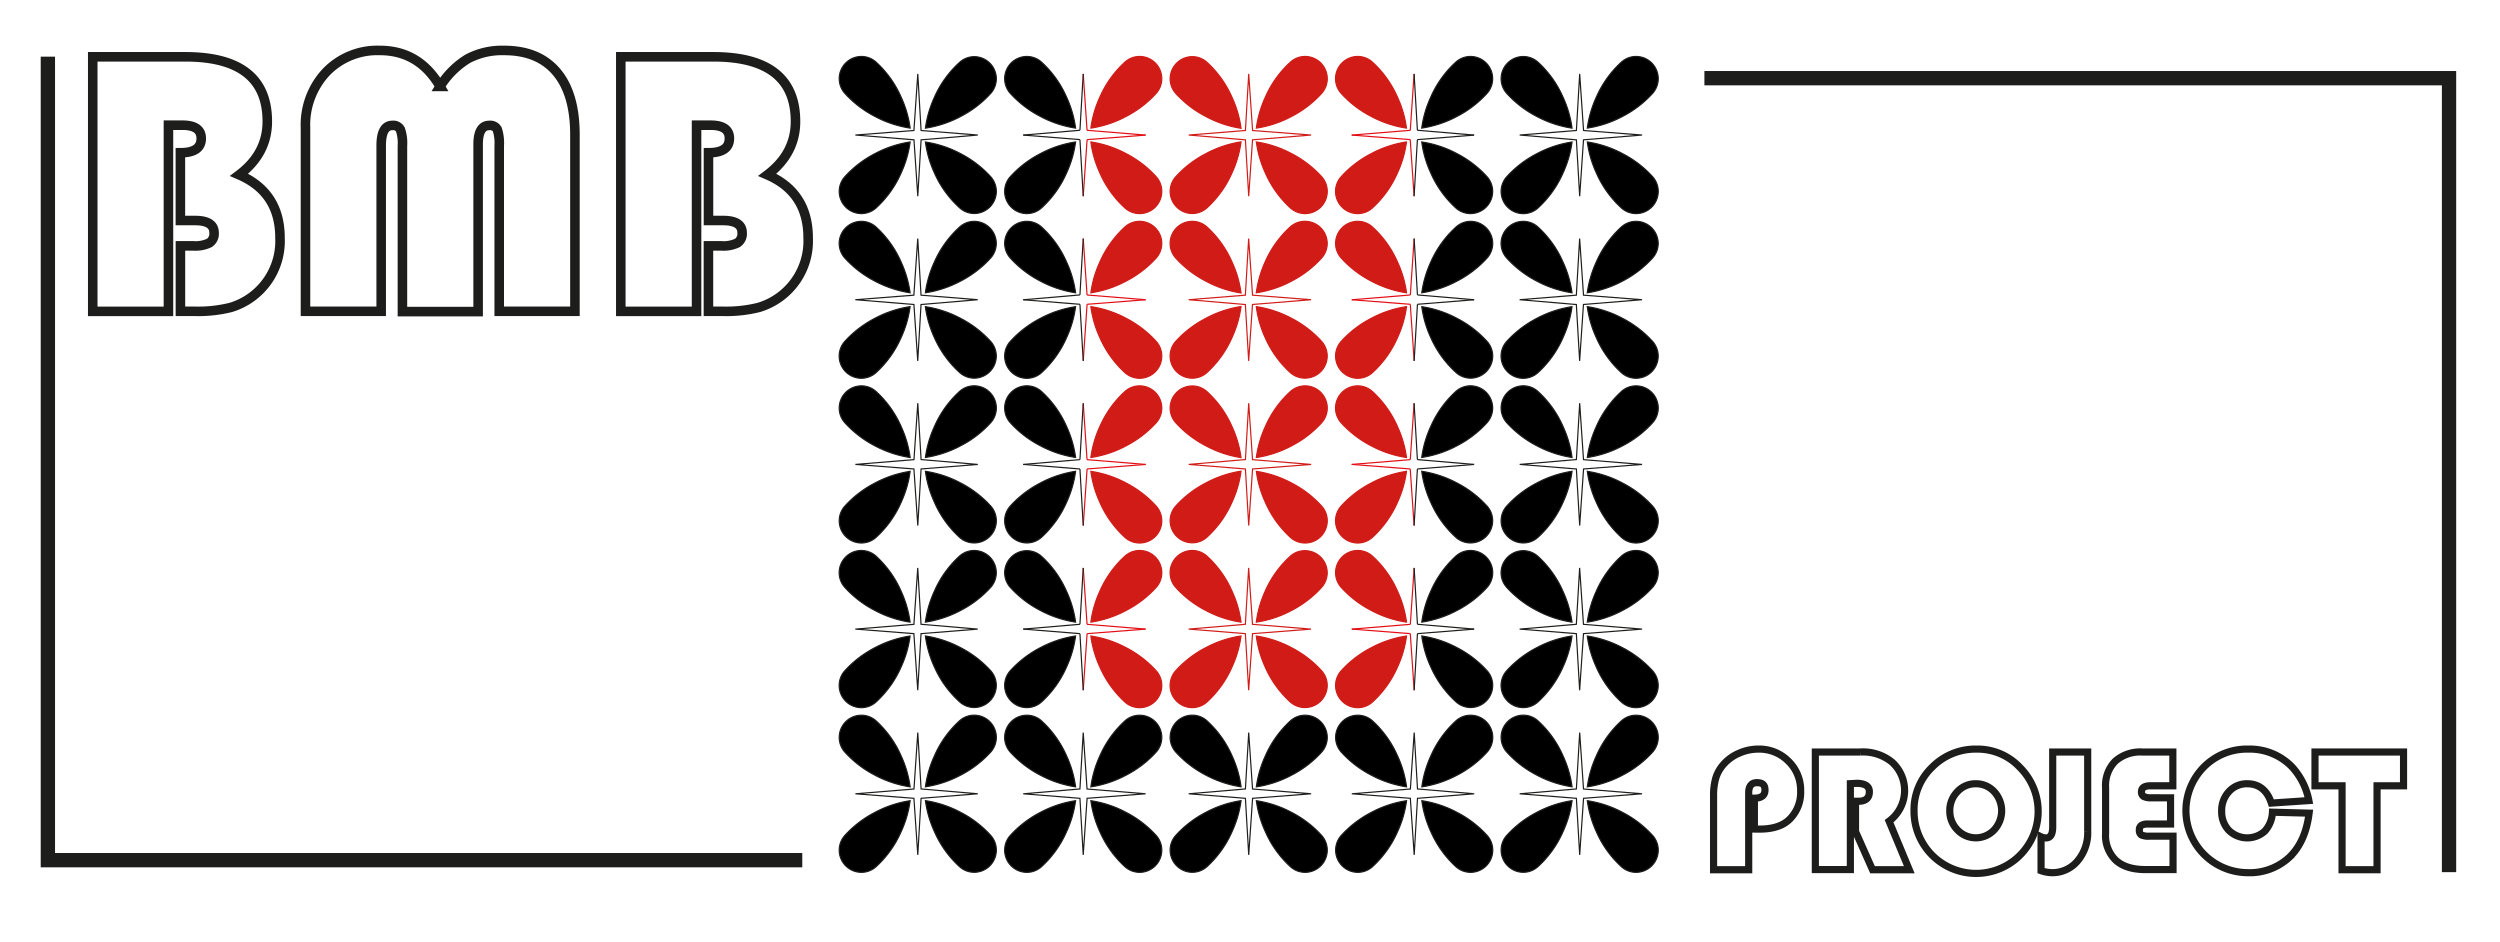 <svg id="bb9ae117-52e9-4957-9d64-5505350b69e8" data-name="Слой 1" xmlns="http://www.w3.org/2000/svg" viewBox="0 0 523.76 197.41"><path d="M243.4,16.5a4.62,4.62,0,0,1-1.13,3,22.29,22.29,0,0,1-6.37,4.9,22.91,22.91,0,0,1-7.36,2.44,22.65,22.65,0,0,1,1.84-6.38,21.79,21.79,0,0,1,5.25-7.4,4.6,4.6,0,0,1,3.13-1.23A4.66,4.66,0,0,1,243.4,16.5Z" style="fill:#d01b17;stroke:#d01b17;stroke-miterlimit:10;stroke-width:0.25px"/><path d="M243.4,40.08a4.62,4.62,0,0,0-1.13-3,22.29,22.29,0,0,0-6.37-4.9,22.91,22.91,0,0,0-7.36-2.44,22.65,22.65,0,0,0,1.84,6.38,21.79,21.79,0,0,0,5.25,7.4,4.6,4.6,0,0,0,3.13,1.23A4.66,4.66,0,0,0,243.4,40.08Z" style="fill:#d01b17;stroke:#d01b17;stroke-miterlimit:10;stroke-width:0.25px"/><path d="M210.48,16.5a4.62,4.62,0,0,0,1.13,3,22.29,22.29,0,0,0,6.37,4.9,22.91,22.91,0,0,0,7.36,2.44,22.65,22.65,0,0,0-1.84-6.38,21.79,21.79,0,0,0-5.25-7.4,4.6,4.6,0,0,0-3.13-1.23A4.66,4.66,0,0,0,210.48,16.5Z" style="stroke:#1d1d1b;stroke-miterlimit:10;stroke-width:0.25px"/><path d="M210.48,40.08a4.62,4.62,0,0,1,1.13-3,22.29,22.29,0,0,1,6.37-4.9,22.91,22.91,0,0,1,7.36-2.44,22.65,22.65,0,0,1-1.84,6.38,21.79,21.79,0,0,1-5.25,7.4,4.6,4.6,0,0,1-3.13,1.23A4.66,4.66,0,0,1,210.48,40.08Z" style="stroke:#1d1d1b;stroke-miterlimit:10;stroke-width:0.25px"/><path d="M278.07,16.5a4.62,4.62,0,0,1-1.13,3,22.29,22.29,0,0,1-6.37,4.9,22.91,22.91,0,0,1-7.36,2.44,22.65,22.65,0,0,1,1.84-6.38,21.79,21.79,0,0,1,5.25-7.4,4.6,4.6,0,0,1,3.13-1.23A4.66,4.66,0,0,1,278.07,16.5Z" style="fill:#d01b17;stroke:#d01b17;stroke-miterlimit:10;stroke-width:0.25px"/><polygon points="274.68 28.29 262.41 29.29 261.61 41.11 260.92 29.3 249.04 28.29 260.92 27.34 261.61 15.48 262.42 27.34 274.68 28.29" style="fill:none;stroke:#d01b17;stroke-miterlimit:10;stroke-width:0.25px"/><path d="M278.07,40.08a4.62,4.62,0,0,0-1.13-3,22.29,22.29,0,0,0-6.37-4.9,22.91,22.91,0,0,0-7.36-2.44,22.65,22.65,0,0,0,1.84,6.38,21.79,21.79,0,0,0,5.25,7.4,4.6,4.6,0,0,0,3.13,1.23A4.66,4.66,0,0,0,278.07,40.08Z" style="fill:#d01b17;stroke:#d01b17;stroke-miterlimit:10;stroke-width:0.25px"/><path d="M245.15,16.51a4.62,4.62,0,0,0,1.13,3,22.29,22.29,0,0,0,6.37,4.9A22.91,22.91,0,0,0,260,26.88a22.65,22.65,0,0,0-1.84-6.38,21.79,21.79,0,0,0-5.25-7.4,4.6,4.6,0,0,0-3.13-1.23A4.66,4.66,0,0,0,245.15,16.51Z" style="fill:#d01b17;stroke:#d01b17;stroke-miterlimit:10;stroke-width:0.25px"/><path d="M245.15,40.09a4.62,4.62,0,0,1,1.13-3,22.29,22.29,0,0,1,6.37-4.9A22.91,22.91,0,0,1,260,29.72a22.65,22.65,0,0,1-1.84,6.38,21.79,21.79,0,0,1-5.25,7.4,4.6,4.6,0,0,1-3.13,1.23A4.66,4.66,0,0,1,245.15,40.09Z" style="fill:#d01b17;stroke:#d01b17;stroke-miterlimit:10;stroke-width:0.25px"/><path d="M175.82,16.5a4.62,4.62,0,0,0,1.13,3,22.29,22.29,0,0,0,6.37,4.9,22.91,22.91,0,0,0,7.36,2.44,22.65,22.65,0,0,0-1.84-6.38,21.79,21.79,0,0,0-5.25-7.4,4.6,4.6,0,0,0-3.13-1.23A4.66,4.66,0,0,0,175.82,16.5Z" style="stroke:#1d1d1b;stroke-miterlimit:10;stroke-width:0.25px"/><polygon points="179.21 28.29 191.48 29.29 192.28 41.11 192.97 29.3 204.85 28.29 192.97 27.34 192.28 15.48 191.47 27.34 179.21 28.29" style="fill:none;stroke:#1d1d1b;stroke-miterlimit:10;stroke-width:0.25px"/><path d="M175.82,40.08a4.62,4.62,0,0,1,1.13-3,22.29,22.29,0,0,1,6.37-4.9,22.91,22.91,0,0,1,7.36-2.44,22.65,22.65,0,0,1-1.84,6.38,21.79,21.79,0,0,1-5.25,7.4,4.6,4.6,0,0,1-3.13,1.23A4.66,4.66,0,0,1,175.82,40.08Z" style="stroke:#1d1d1b;stroke-miterlimit:10;stroke-width:0.25px"/><path d="M208.74,16.51a4.62,4.62,0,0,1-1.13,3,22.29,22.29,0,0,1-6.37,4.9,22.91,22.91,0,0,1-7.36,2.44,22.65,22.65,0,0,1,1.84-6.38A21.79,21.79,0,0,1,201,13.1a4.6,4.6,0,0,1,3.13-1.23A4.66,4.66,0,0,1,208.74,16.51Z" style="stroke:#1d1d1b;stroke-miterlimit:10;stroke-width:0.25px"/><path d="M208.74,40.09a4.62,4.62,0,0,0-1.13-3,22.29,22.29,0,0,0-6.37-4.9,22.91,22.91,0,0,0-7.36-2.44,22.65,22.65,0,0,0,1.84,6.38A21.79,21.79,0,0,0,201,43.5a4.6,4.6,0,0,0,3.13,1.23A4.66,4.66,0,0,0,208.74,40.09Z" style="stroke:#1d1d1b;stroke-miterlimit:10;stroke-width:0.25px"/><path d="M243.4,51a4.62,4.62,0,0,1-1.13,3,22.29,22.29,0,0,1-6.37,4.9,22.91,22.91,0,0,1-7.36,2.44A22.65,22.65,0,0,1,230.38,55a21.79,21.79,0,0,1,5.25-7.4,4.6,4.6,0,0,1,3.13-1.23A4.66,4.66,0,0,1,243.4,51Z" style="fill:#d01b17;stroke:#d01b17;stroke-miterlimit:10;stroke-width:0.25px"/><path d="M243.4,74.58a4.62,4.62,0,0,0-1.13-3,22.29,22.29,0,0,0-6.37-4.9,22.91,22.91,0,0,0-7.36-2.44,22.65,22.65,0,0,0,1.84,6.38,21.79,21.79,0,0,0,5.25,7.4,4.6,4.6,0,0,0,3.13,1.23A4.66,4.66,0,0,0,243.4,74.58Z" style="fill:#d01b17;stroke:#d01b17;stroke-miterlimit:10;stroke-width:0.25px"/><path d="M210.48,51a4.62,4.62,0,0,0,1.13,3,22.29,22.29,0,0,0,6.37,4.9,22.91,22.91,0,0,0,7.36,2.44A22.65,22.65,0,0,0,223.5,55a21.79,21.79,0,0,0-5.25-7.4,4.6,4.6,0,0,0-3.13-1.23A4.66,4.66,0,0,0,210.48,51Z" style="stroke:#1d1d1b;stroke-miterlimit:10;stroke-width:0.25px"/><path d="M210.48,74.59a4.62,4.62,0,0,1,1.13-3,22.29,22.29,0,0,1,6.37-4.9,22.91,22.91,0,0,1,7.36-2.44,22.65,22.65,0,0,1-1.84,6.38,21.79,21.79,0,0,1-5.25,7.4,4.6,4.6,0,0,1-3.13,1.23A4.66,4.66,0,0,1,210.48,74.59Z" style="stroke:#1d1d1b;stroke-miterlimit:10;stroke-width:0.25px"/><path d="M278.06,51a4.62,4.62,0,0,1-1.13,3,22.29,22.29,0,0,1-6.37,4.9,22.91,22.91,0,0,1-7.36,2.44A22.65,22.65,0,0,1,265,55a21.79,21.79,0,0,1,5.25-7.4,4.6,4.6,0,0,1,3.13-1.23A4.66,4.66,0,0,1,278.06,51Z" style="fill:#d01b17;stroke:#d01b17;stroke-miterlimit:10;stroke-width:0.25px"/><polygon points="274.67 62.79 262.4 63.79 261.6 75.61 260.91 63.8 249.03 62.79 260.91 61.84 261.6 49.98 262.41 61.84 274.67 62.79" style="fill:none;stroke:#d01b17;stroke-miterlimit:10;stroke-width:0.25px"/><path d="M278.06,74.58a4.62,4.62,0,0,0-1.13-3,22.29,22.29,0,0,0-6.37-4.9,22.91,22.91,0,0,0-7.36-2.44A22.65,22.65,0,0,0,265,70.59a21.79,21.79,0,0,0,5.25,7.4,4.6,4.6,0,0,0,3.13,1.23A4.66,4.66,0,0,0,278.06,74.58Z" style="fill:#d01b17;stroke:#d01b17;stroke-miterlimit:10;stroke-width:0.25px"/><path d="M245.14,51a4.62,4.62,0,0,0,1.13,3,22.29,22.29,0,0,0,6.37,4.9A22.91,22.91,0,0,0,260,61.38,22.65,22.65,0,0,0,258.16,55a21.79,21.79,0,0,0-5.25-7.4,4.6,4.6,0,0,0-3.13-1.23A4.66,4.66,0,0,0,245.14,51Z" style="fill:#d01b17;stroke:#d01b17;stroke-miterlimit:10;stroke-width:0.25px"/><path d="M245.14,74.59a4.62,4.62,0,0,1,1.13-3,22.29,22.29,0,0,1,6.37-4.9A22.91,22.91,0,0,1,260,64.22a22.65,22.65,0,0,1-1.84,6.38,21.79,21.79,0,0,1-5.25,7.4,4.6,4.6,0,0,1-3.13,1.23A4.66,4.66,0,0,1,245.14,74.59Z" style="fill:#d01b17;stroke:#d01b17;stroke-miterlimit:10;stroke-width:0.25px"/><path d="M175.81,51a4.62,4.62,0,0,0,1.13,3,22.29,22.29,0,0,0,6.37,4.9,22.91,22.91,0,0,0,7.36,2.44A22.65,22.65,0,0,0,188.83,55a21.79,21.79,0,0,0-5.25-7.4,4.6,4.6,0,0,0-3.13-1.23A4.66,4.66,0,0,0,175.81,51Z" style="stroke:#1d1d1b;stroke-miterlimit:10;stroke-width:0.25px"/><polygon points="179.2 62.79 191.47 63.79 192.27 75.61 192.96 63.8 204.84 62.79 192.96 61.84 192.27 49.98 191.46 61.84 179.2 62.79" style="fill:none;stroke:#1d1d1b;stroke-miterlimit:10;stroke-width:0.25px"/><path d="M175.81,74.58a4.62,4.62,0,0,1,1.13-3,22.29,22.29,0,0,1,6.37-4.9,22.91,22.91,0,0,1,7.36-2.44,22.65,22.65,0,0,1-1.84,6.38,21.79,21.79,0,0,1-5.25,7.4,4.6,4.6,0,0,1-3.13,1.23A4.66,4.66,0,0,1,175.81,74.58Z" style="stroke:#1d1d1b;stroke-miterlimit:10;stroke-width:0.25px"/><path d="M208.73,51a4.62,4.62,0,0,1-1.13,3,22.29,22.29,0,0,1-6.37,4.9,22.91,22.91,0,0,1-7.36,2.44A22.65,22.65,0,0,1,195.71,55,21.79,21.79,0,0,1,201,47.6a4.6,4.6,0,0,1,3.13-1.23A4.66,4.66,0,0,1,208.73,51Z" style="stroke:#1d1d1b;stroke-miterlimit:10;stroke-width:0.25px"/><path d="M208.73,74.59a4.62,4.62,0,0,0-1.13-3,22.29,22.29,0,0,0-6.37-4.9,22.91,22.91,0,0,0-7.36-2.44,22.65,22.65,0,0,0,1.84,6.38A21.79,21.79,0,0,0,201,78a4.6,4.6,0,0,0,3.13,1.23A4.66,4.66,0,0,0,208.73,74.59Z" style="stroke:#1d1d1b;stroke-miterlimit:10;stroke-width:0.25px"/><path d="M347.41,16.5a4.62,4.62,0,0,1-1.13,3,22.29,22.29,0,0,1-6.37,4.9,22.91,22.91,0,0,1-7.36,2.44,22.65,22.65,0,0,1,1.84-6.38,21.79,21.79,0,0,1,5.25-7.4,4.6,4.6,0,0,1,3.13-1.23A4.66,4.66,0,0,1,347.41,16.5Z" style="stroke:#1d1d1b;stroke-miterlimit:10;stroke-width:0.25px"/><polygon points="344.02 28.29 331.75 29.29 330.95 41.11 330.26 29.3 318.38 28.29 330.26 27.34 330.95 15.48 331.76 27.34 344.02 28.29" style="fill:none;stroke:#1d1d1b;stroke-miterlimit:10;stroke-width:0.25px"/><path d="M347.41,40.08a4.62,4.62,0,0,0-1.13-3,22.29,22.29,0,0,0-6.37-4.9,22.91,22.91,0,0,0-7.36-2.44,22.65,22.65,0,0,0,1.84,6.38,21.79,21.79,0,0,0,5.25,7.4,4.6,4.6,0,0,0,3.13,1.23A4.66,4.66,0,0,0,347.41,40.08Z" style="stroke:#1d1d1b;stroke-miterlimit:10;stroke-width:0.25px"/><path d="M314.49,16.51a4.62,4.62,0,0,0,1.13,3,22.29,22.29,0,0,0,6.37,4.9,22.91,22.91,0,0,0,7.36,2.44,22.65,22.65,0,0,0-1.84-6.38,21.79,21.79,0,0,0-5.25-7.4,4.6,4.6,0,0,0-3.13-1.23A4.66,4.66,0,0,0,314.49,16.51Z" style="stroke:#1d1d1b;stroke-miterlimit:10;stroke-width:0.25px"/><path d="M314.49,40.09a4.62,4.62,0,0,1,1.13-3,22.29,22.29,0,0,1,6.37-4.9,22.91,22.91,0,0,1,7.36-2.44,22.65,22.65,0,0,1-1.84,6.38,21.79,21.79,0,0,1-5.25,7.4,4.6,4.6,0,0,1-3.13,1.23A4.66,4.66,0,0,1,314.49,40.09Z" style="stroke:#1d1d1b;stroke-miterlimit:10;stroke-width:0.25px"/><path d="M347.4,51a4.62,4.62,0,0,1-1.13,3,22.29,22.29,0,0,1-6.37,4.9,22.91,22.91,0,0,1-7.36,2.44A22.65,22.65,0,0,1,334.38,55a21.79,21.79,0,0,1,5.25-7.4,4.6,4.6,0,0,1,3.13-1.23A4.66,4.66,0,0,1,347.4,51Z" style="stroke:#1d1d1b;stroke-miterlimit:10;stroke-width:0.25px"/><polygon points="344.01 62.79 331.74 63.79 330.94 75.61 330.25 63.8 318.37 62.79 330.25 61.84 330.94 49.98 331.75 61.84 344.01 62.79" style="fill:none;stroke:#1d1d1b;stroke-miterlimit:10;stroke-width:0.25px"/><path d="M347.4,74.58a4.62,4.62,0,0,0-1.13-3,22.29,22.29,0,0,0-6.37-4.9,22.91,22.91,0,0,0-7.36-2.44,22.65,22.65,0,0,0,1.84,6.38,21.79,21.79,0,0,0,5.25,7.4,4.6,4.6,0,0,0,3.13,1.23A4.66,4.66,0,0,0,347.4,74.58Z" style="stroke:#1d1d1b;stroke-miterlimit:10;stroke-width:0.25px"/><path d="M314.48,51a4.62,4.62,0,0,0,1.13,3,22.29,22.29,0,0,0,6.37,4.9,22.91,22.91,0,0,0,7.36,2.44A22.65,22.65,0,0,0,327.5,55a21.79,21.79,0,0,0-5.25-7.4,4.6,4.6,0,0,0-3.13-1.23A4.66,4.66,0,0,0,314.48,51Z" style="stroke:#1d1d1b;stroke-miterlimit:10;stroke-width:0.25px"/><path d="M314.48,74.59a4.62,4.62,0,0,1,1.13-3,22.29,22.29,0,0,1,6.37-4.9,22.91,22.91,0,0,1,7.36-2.44,22.65,22.65,0,0,1-1.84,6.38,21.79,21.79,0,0,1-5.25,7.4,4.6,4.6,0,0,1-3.13,1.23A4.66,4.66,0,0,1,314.48,74.59Z" style="stroke:#1d1d1b;stroke-miterlimit:10;stroke-width:0.25px"/><path d="M243.4,109.09a4.62,4.62,0,0,0-1.13-3,22.29,22.29,0,0,0-6.37-4.9,22.91,22.91,0,0,0-7.36-2.44,22.65,22.65,0,0,0,1.84,6.38,21.79,21.79,0,0,0,5.25,7.4,4.6,4.6,0,0,0,3.13,1.23A4.66,4.66,0,0,0,243.4,109.09Z" style="fill:#d01b17;stroke:#d01b17;stroke-miterlimit:10;stroke-width:0.25px"/><path d="M243.4,85.51a4.62,4.62,0,0,1-1.13,3,22.29,22.29,0,0,1-6.37,4.9,22.91,22.91,0,0,1-7.36,2.44,22.65,22.65,0,0,1,1.84-6.38,21.79,21.79,0,0,1,5.25-7.4,4.6,4.6,0,0,1,3.13-1.23A4.66,4.66,0,0,1,243.4,85.51Z" style="fill:#d01b17;stroke:#d01b17;stroke-miterlimit:10;stroke-width:0.25px"/><path d="M210.48,109.08a4.62,4.62,0,0,1,1.13-3,22.29,22.29,0,0,1,6.37-4.9,22.91,22.91,0,0,1,7.36-2.44,22.65,22.65,0,0,1-1.84,6.38,21.79,21.79,0,0,1-5.25,7.4,4.6,4.6,0,0,1-3.13,1.23A4.66,4.66,0,0,1,210.48,109.08Z" style="stroke:#1d1d1b;stroke-miterlimit:10;stroke-width:0.25px"/><path d="M210.48,85.5a4.62,4.62,0,0,0,1.13,3,22.29,22.29,0,0,0,6.37,4.9,22.91,22.91,0,0,0,7.36,2.44,22.65,22.65,0,0,0-1.84-6.38,21.79,21.79,0,0,0-5.25-7.4,4.6,4.6,0,0,0-3.13-1.23A4.66,4.66,0,0,0,210.48,85.5Z" style="stroke:#1d1d1b;stroke-miterlimit:10;stroke-width:0.25px"/><path d="M278.07,109.09a4.62,4.62,0,0,0-1.13-3,22.29,22.29,0,0,0-6.37-4.9,22.91,22.91,0,0,0-7.36-2.44,22.65,22.65,0,0,0,1.84,6.38,21.79,21.79,0,0,0,5.25,7.4,4.6,4.6,0,0,0,3.13,1.23A4.66,4.66,0,0,0,278.07,109.09Z" style="fill:#d01b17;stroke:#d01b17;stroke-miterlimit:10;stroke-width:0.25px"/><polygon points="274.68 97.3 262.41 96.3 261.61 84.47 260.92 96.28 249.04 97.3 260.92 98.25 261.61 110.11 262.42 98.25 274.68 97.3" style="fill:none;stroke:#d01b17;stroke-miterlimit:10;stroke-width:0.25px"/><path d="M278.07,85.51a4.62,4.62,0,0,1-1.13,3,22.29,22.29,0,0,1-6.37,4.9,22.91,22.91,0,0,1-7.36,2.44,22.65,22.65,0,0,1,1.84-6.38,21.79,21.79,0,0,1,5.25-7.4,4.6,4.6,0,0,1,3.13-1.23A4.66,4.66,0,0,1,278.07,85.51Z" style="fill:#d01b17;stroke:#d01b17;stroke-miterlimit:10;stroke-width:0.25px"/><path d="M245.15,109.08a4.62,4.62,0,0,1,1.13-3,22.29,22.29,0,0,1,6.37-4.9A22.91,22.91,0,0,1,260,98.71a22.65,22.65,0,0,1-1.84,6.38,21.79,21.79,0,0,1-5.25,7.4,4.6,4.6,0,0,1-3.13,1.23A4.66,4.66,0,0,1,245.15,109.08Z" style="fill:#d01b17;stroke:#d01b17;stroke-miterlimit:10;stroke-width:0.25px"/><path d="M245.15,85.5a4.62,4.62,0,0,0,1.13,3,22.29,22.29,0,0,0,6.37,4.9A22.91,22.91,0,0,0,260,95.87a22.65,22.65,0,0,0-1.84-6.38,21.79,21.79,0,0,0-5.25-7.4,4.6,4.6,0,0,0-3.13-1.23A4.66,4.66,0,0,0,245.15,85.5Z" style="fill:#d01b17;stroke:#d01b17;stroke-miterlimit:10;stroke-width:0.25px"/><path d="M175.82,109.09a4.62,4.62,0,0,1,1.13-3,22.29,22.29,0,0,1,6.37-4.9,22.91,22.91,0,0,1,7.36-2.44,22.65,22.65,0,0,1-1.84,6.38,21.79,21.79,0,0,1-5.25,7.4,4.6,4.6,0,0,1-3.13,1.23A4.66,4.66,0,0,1,175.82,109.09Z" style="stroke:#1d1d1b;stroke-miterlimit:10;stroke-width:0.25px"/><polygon points="179.21 97.3 191.48 96.3 192.28 84.47 192.97 96.28 204.85 97.3 192.97 98.25 192.28 110.11 191.47 98.25 179.21 97.3" style="fill:none;stroke:#1d1d1b;stroke-miterlimit:10;stroke-width:0.25px"/><path d="M175.82,85.51a4.62,4.62,0,0,0,1.13,3,22.29,22.29,0,0,0,6.37,4.9,22.91,22.91,0,0,0,7.36,2.44,22.65,22.65,0,0,0-1.84-6.38,21.79,21.79,0,0,0-5.25-7.4,4.6,4.6,0,0,0-3.13-1.23A4.66,4.66,0,0,0,175.82,85.51Z" style="stroke:#1d1d1b;stroke-miterlimit:10;stroke-width:0.25px"/><path d="M208.74,109.08a4.62,4.62,0,0,0-1.13-3,22.29,22.29,0,0,0-6.37-4.9,22.91,22.91,0,0,0-7.36-2.44,22.65,22.65,0,0,0,1.84,6.38,21.79,21.79,0,0,0,5.25,7.4,4.6,4.6,0,0,0,3.13,1.23A4.66,4.66,0,0,0,208.74,109.08Z" style="stroke:#1d1d1b;stroke-miterlimit:10;stroke-width:0.25px"/><path d="M208.74,85.5a4.62,4.62,0,0,1-1.13,3,22.29,22.29,0,0,1-6.37,4.9,22.91,22.91,0,0,1-7.36,2.44,22.65,22.65,0,0,1,1.84-6.38,21.79,21.79,0,0,1,5.25-7.4,4.6,4.6,0,0,1,3.13-1.23A4.66,4.66,0,0,1,208.74,85.5Z" style="stroke:#1d1d1b;stroke-miterlimit:10;stroke-width:0.25px"/><path d="M347.41,109.09a4.62,4.62,0,0,0-1.13-3,22.29,22.29,0,0,0-6.37-4.9,22.91,22.91,0,0,0-7.36-2.44,22.65,22.65,0,0,0,1.84,6.38,21.79,21.79,0,0,0,5.25,7.4,4.6,4.6,0,0,0,3.13,1.23A4.66,4.66,0,0,0,347.41,109.09Z" style="stroke:#1d1d1b;stroke-miterlimit:10;stroke-width:0.25px"/><polygon points="344.02 97.3 331.75 96.3 330.95 84.47 330.26 96.28 318.38 97.3 330.26 98.25 330.95 110.11 331.76 98.25 344.02 97.3" style="fill:none;stroke:#1d1d1b;stroke-miterlimit:10;stroke-width:0.25px"/><path d="M347.41,85.51a4.62,4.62,0,0,1-1.13,3,22.29,22.29,0,0,1-6.37,4.9,22.91,22.91,0,0,1-7.36,2.44,22.65,22.65,0,0,1,1.84-6.38,21.79,21.79,0,0,1,5.25-7.4,4.6,4.6,0,0,1,3.13-1.23A4.66,4.66,0,0,1,347.41,85.51Z" style="stroke:#1d1d1b;stroke-miterlimit:10;stroke-width:0.25px"/><path d="M314.49,109.08a4.62,4.62,0,0,1,1.13-3,22.29,22.29,0,0,1,6.37-4.9,22.91,22.91,0,0,1,7.36-2.44,22.65,22.65,0,0,1-1.84,6.38,21.79,21.79,0,0,1-5.25,7.4,4.6,4.6,0,0,1-3.13,1.23A4.66,4.66,0,0,1,314.49,109.08Z" style="stroke:#1d1d1b;stroke-miterlimit:10;stroke-width:0.25px"/><path d="M314.49,85.5a4.62,4.62,0,0,0,1.13,3,22.29,22.29,0,0,0,6.37,4.9,22.91,22.91,0,0,0,7.36,2.44,22.65,22.65,0,0,0-1.84-6.38,21.79,21.79,0,0,0-5.25-7.4,4.6,4.6,0,0,0-3.13-1.23A4.66,4.66,0,0,0,314.49,85.5Z" style="stroke:#1d1d1b;stroke-miterlimit:10;stroke-width:0.25px"/><path d="M243.4,178.09a4.62,4.62,0,0,0-1.13-3,22.29,22.29,0,0,0-6.37-4.9,22.91,22.91,0,0,0-7.36-2.44,22.65,22.65,0,0,0,1.84,6.38,21.79,21.79,0,0,0,5.25,7.4,4.6,4.6,0,0,0,3.13,1.23A4.66,4.66,0,0,0,243.4,178.09Z" style="stroke:#1d1d1b;stroke-miterlimit:10;stroke-width:0.25px"/><polygon points="240.01 166.3 227.74 165.3 226.94 153.48 226.25 165.29 214.37 166.3 226.25 167.25 226.94 179.11 227.75 167.25 240.01 166.3" style="fill:none;stroke:#1d1d1b;stroke-miterlimit:10;stroke-width:0.25px"/><path d="M243.4,154.51a4.62,4.62,0,0,1-1.13,3,22.29,22.29,0,0,1-6.37,4.9,22.91,22.91,0,0,1-7.36,2.44,22.65,22.65,0,0,1,1.84-6.38,21.79,21.79,0,0,1,5.25-7.4,4.6,4.6,0,0,1,3.13-1.23A4.66,4.66,0,0,1,243.4,154.51Z" style="stroke:#1d1d1b;stroke-miterlimit:10;stroke-width:0.25px"/><path d="M210.48,178.09a4.62,4.62,0,0,1,1.13-3,22.29,22.29,0,0,1,6.37-4.9,22.91,22.91,0,0,1,7.36-2.44,22.65,22.65,0,0,1-1.84,6.38,21.79,21.79,0,0,1-5.25,7.4,4.6,4.6,0,0,1-3.13,1.23A4.66,4.66,0,0,1,210.48,178.09Z" style="stroke:#1d1d1b;stroke-miterlimit:10;stroke-width:0.25px"/><path d="M210.48,154.51a4.62,4.62,0,0,0,1.13,3,22.29,22.29,0,0,0,6.37,4.9,22.91,22.91,0,0,0,7.36,2.44,22.65,22.65,0,0,0-1.84-6.38,21.79,21.79,0,0,0-5.25-7.4,4.6,4.6,0,0,0-3.13-1.23A4.66,4.66,0,0,0,210.48,154.51Z" style="stroke:#1d1d1b;stroke-miterlimit:10;stroke-width:0.25px"/><path d="M278.07,178.09a4.62,4.62,0,0,0-1.13-3,22.29,22.29,0,0,0-6.37-4.9,22.91,22.91,0,0,0-7.36-2.44,22.65,22.65,0,0,0,1.84,6.38,21.79,21.79,0,0,0,5.25,7.4,4.6,4.6,0,0,0,3.13,1.23A4.66,4.66,0,0,0,278.07,178.09Z" style="stroke:#1d1d1b;stroke-miterlimit:10;stroke-width:0.25px"/><polygon points="274.68 166.3 262.41 165.3 261.61 153.48 260.92 165.29 249.04 166.3 260.92 167.25 261.61 179.11 262.42 167.25 274.68 166.3" style="fill:none;stroke:#1d1d1b;stroke-miterlimit:10;stroke-width:0.25px"/><path d="M278.07,154.51a4.62,4.62,0,0,1-1.13,3,22.29,22.29,0,0,1-6.37,4.9,22.91,22.91,0,0,1-7.36,2.44,22.65,22.65,0,0,1,1.84-6.38,21.79,21.79,0,0,1,5.25-7.4,4.6,4.6,0,0,1,3.13-1.23A4.66,4.66,0,0,1,278.07,154.51Z" style="stroke:#1d1d1b;stroke-miterlimit:10;stroke-width:0.25px"/><path d="M245.15,178.08a4.62,4.62,0,0,1,1.13-3,22.29,22.29,0,0,1,6.37-4.9,22.91,22.91,0,0,1,7.36-2.44,22.65,22.65,0,0,1-1.84,6.38,21.79,21.79,0,0,1-5.25,7.4,4.6,4.6,0,0,1-3.13,1.23A4.66,4.66,0,0,1,245.15,178.08Z" style="stroke:#1d1d1b;stroke-miterlimit:10;stroke-width:0.25px"/><path d="M245.15,154.5a4.62,4.62,0,0,0,1.13,3,22.29,22.29,0,0,0,6.37,4.9,22.91,22.91,0,0,0,7.36,2.44,22.65,22.65,0,0,0-1.84-6.38,21.79,21.79,0,0,0-5.25-7.4,4.6,4.6,0,0,0-3.13-1.23A4.66,4.66,0,0,0,245.15,154.5Z" style="stroke:#1d1d1b;stroke-miterlimit:10;stroke-width:0.25px"/><path d="M175.82,178.09a4.62,4.62,0,0,1,1.13-3,22.29,22.29,0,0,1,6.37-4.9,22.91,22.91,0,0,1,7.36-2.44,22.65,22.65,0,0,1-1.84,6.38,21.79,21.79,0,0,1-5.25,7.4,4.6,4.6,0,0,1-3.13,1.23A4.66,4.66,0,0,1,175.82,178.09Z" style="stroke:#1d1d1b;stroke-miterlimit:10;stroke-width:0.25px"/><polygon points="179.21 166.3 191.48 165.3 192.28 153.48 192.97 165.29 204.85 166.3 192.97 167.25 192.28 179.11 191.47 167.25 179.21 166.3" style="fill:none;stroke:#1d1d1b;stroke-miterlimit:10;stroke-width:0.25px"/><path d="M175.82,154.51a4.62,4.62,0,0,0,1.13,3,22.29,22.29,0,0,0,6.37,4.9,22.91,22.91,0,0,0,7.36,2.44,22.65,22.65,0,0,0-1.84-6.38,21.79,21.79,0,0,0-5.25-7.4,4.6,4.6,0,0,0-3.13-1.23A4.66,4.66,0,0,0,175.82,154.51Z" style="stroke:#1d1d1b;stroke-miterlimit:10;stroke-width:0.25px"/><path d="M208.74,178.08a4.62,4.62,0,0,0-1.13-3,22.29,22.29,0,0,0-6.37-4.9,22.91,22.91,0,0,0-7.36-2.44,22.65,22.65,0,0,0,1.84,6.38,21.79,21.79,0,0,0,5.25,7.4,4.6,4.6,0,0,0,3.13,1.23A4.66,4.66,0,0,0,208.74,178.08Z" style="stroke:#1d1d1b;stroke-miterlimit:10;stroke-width:0.25px"/><path d="M208.74,154.5a4.62,4.62,0,0,1-1.13,3,22.29,22.29,0,0,1-6.37,4.9,22.91,22.91,0,0,1-7.36,2.44,22.65,22.65,0,0,1,1.84-6.38,21.79,21.79,0,0,1,5.25-7.4,4.6,4.6,0,0,1,3.13-1.23A4.66,4.66,0,0,1,208.74,154.5Z" style="stroke:#1d1d1b;stroke-miterlimit:10;stroke-width:0.25px"/><path d="M243.4,143.59a4.62,4.62,0,0,0-1.13-3,22.29,22.29,0,0,0-6.37-4.9,22.91,22.91,0,0,0-7.36-2.44,22.65,22.65,0,0,0,1.84,6.38,21.79,21.79,0,0,0,5.25,7.4,4.6,4.6,0,0,0,3.13,1.23A4.66,4.66,0,0,0,243.4,143.59Z" style="fill:#d01b17;stroke:#d01b17;stroke-miterlimit:10;stroke-width:0.25px"/><path d="M243.4,120a4.62,4.62,0,0,1-1.13,3,22.29,22.29,0,0,1-6.37,4.9,22.91,22.91,0,0,1-7.36,2.44,22.65,22.65,0,0,1,1.84-6.38,21.79,21.79,0,0,1,5.25-7.4,4.6,4.6,0,0,1,3.13-1.23A4.66,4.66,0,0,1,243.4,120Z" style="fill:#d01b17;stroke:#d01b17;stroke-miterlimit:10;stroke-width:0.25px"/><path d="M210.48,143.58a4.62,4.62,0,0,1,1.13-3,22.29,22.29,0,0,1,6.37-4.9,22.91,22.91,0,0,1,7.36-2.44,22.65,22.65,0,0,1-1.84,6.38,21.79,21.79,0,0,1-5.25,7.4,4.6,4.6,0,0,1-3.13,1.23A4.66,4.66,0,0,1,210.48,143.58Z" style="stroke:#1d1d1b;stroke-miterlimit:10;stroke-width:0.25px"/><path d="M210.48,120a4.62,4.62,0,0,0,1.13,3,22.29,22.29,0,0,0,6.37,4.9,22.91,22.91,0,0,0,7.36,2.44A22.65,22.65,0,0,0,223.5,124a21.79,21.79,0,0,0-5.25-7.4,4.6,4.6,0,0,0-3.13-1.23A4.66,4.66,0,0,0,210.48,120Z" style="stroke:#1d1d1b;stroke-miterlimit:10;stroke-width:0.25px"/><path d="M278.06,143.59a4.62,4.62,0,0,0-1.13-3,22.29,22.29,0,0,0-6.37-4.9,22.91,22.91,0,0,0-7.36-2.44A22.65,22.65,0,0,0,265,139.6a21.79,21.79,0,0,0,5.25,7.4,4.6,4.6,0,0,0,3.13,1.23A4.66,4.66,0,0,0,278.06,143.59Z" style="fill:#d01b17;stroke:#d01b17;stroke-miterlimit:10;stroke-width:0.25px"/><polygon points="274.67 131.8 262.4 130.8 261.6 118.98 260.91 130.79 249.03 131.8 260.91 132.75 261.6 144.61 262.41 132.75 274.67 131.8" style="fill:none;stroke:#d01b17;stroke-miterlimit:10;stroke-width:0.25px"/><path d="M278.06,120a4.62,4.62,0,0,1-1.13,3,22.29,22.29,0,0,1-6.37,4.9,22.91,22.91,0,0,1-7.36,2.44A22.65,22.65,0,0,1,265,124a21.79,21.79,0,0,1,5.25-7.4,4.6,4.6,0,0,1,3.13-1.23A4.66,4.66,0,0,1,278.06,120Z" style="fill:#d01b17;stroke:#d01b17;stroke-miterlimit:10;stroke-width:0.25px"/><path d="M245.14,143.58a4.62,4.62,0,0,1,1.13-3,22.29,22.29,0,0,1,6.37-4.9,22.91,22.91,0,0,1,7.36-2.44,22.65,22.65,0,0,1-1.84,6.38,21.79,21.79,0,0,1-5.25,7.4,4.6,4.6,0,0,1-3.13,1.23A4.66,4.66,0,0,1,245.14,143.58Z" style="fill:#d01b17;stroke:#d01b17;stroke-miterlimit:10;stroke-width:0.25px"/><path d="M245.14,120a4.62,4.62,0,0,0,1.13,3,22.29,22.29,0,0,0,6.37,4.9,22.91,22.91,0,0,0,7.36,2.44,22.65,22.65,0,0,0-1.84-6.38,21.79,21.79,0,0,0-5.25-7.4,4.6,4.6,0,0,0-3.13-1.23A4.66,4.66,0,0,0,245.14,120Z" style="fill:#d01b17;stroke:#d01b17;stroke-miterlimit:10;stroke-width:0.25px"/><path d="M175.81,143.59a4.62,4.62,0,0,1,1.13-3,22.29,22.29,0,0,1,6.37-4.9,22.91,22.91,0,0,1,7.36-2.44,22.65,22.65,0,0,1-1.84,6.38,21.79,21.79,0,0,1-5.25,7.4,4.6,4.6,0,0,1-3.13,1.23A4.66,4.66,0,0,1,175.81,143.59Z" style="stroke:#1d1d1b;stroke-miterlimit:10;stroke-width:0.25px"/><polygon points="179.2 131.8 191.47 130.8 192.27 118.98 192.96 130.79 204.84 131.8 192.96 132.75 192.27 144.61 191.46 132.75 179.2 131.8" style="fill:none;stroke:#1d1d1b;stroke-miterlimit:10;stroke-width:0.25px"/><path d="M175.81,120a4.62,4.62,0,0,0,1.13,3,22.29,22.29,0,0,0,6.37,4.9,22.91,22.91,0,0,0,7.36,2.44,22.65,22.65,0,0,0-1.84-6.38,21.79,21.79,0,0,0-5.25-7.4,4.6,4.6,0,0,0-3.13-1.23A4.66,4.66,0,0,0,175.81,120Z" style="stroke:#1d1d1b;stroke-miterlimit:10;stroke-width:0.25px"/><path d="M208.73,143.58a4.62,4.62,0,0,0-1.13-3,22.29,22.29,0,0,0-6.37-4.9,22.91,22.91,0,0,0-7.36-2.44,22.65,22.65,0,0,0,1.84,6.38A21.79,21.79,0,0,0,201,147a4.6,4.6,0,0,0,3.13,1.23A4.66,4.66,0,0,0,208.73,143.58Z" style="stroke:#1d1d1b;stroke-miterlimit:10;stroke-width:0.25px"/><path d="M208.73,120a4.62,4.62,0,0,1-1.13,3,22.29,22.29,0,0,1-6.37,4.9,22.91,22.91,0,0,1-7.36,2.44,22.65,22.65,0,0,1,1.84-6.38,21.79,21.79,0,0,1,5.25-7.4,4.6,4.6,0,0,1,3.13-1.23A4.66,4.66,0,0,1,208.73,120Z" style="stroke:#1d1d1b;stroke-miterlimit:10;stroke-width:0.25px"/><path d="M279.82,178.09a4.62,4.62,0,0,1,1.13-3,22.29,22.29,0,0,1,6.37-4.9,22.91,22.91,0,0,1,7.36-2.44,22.65,22.65,0,0,1-1.84,6.38,21.79,21.79,0,0,1-5.25,7.4,4.6,4.6,0,0,1-3.13,1.23A4.66,4.66,0,0,1,279.82,178.09Z" style="stroke:#1d1d1b;stroke-miterlimit:10;stroke-width:0.25px"/><polygon points="283.21 166.3 295.48 165.3 296.28 153.48 296.97 165.29 308.85 166.3 296.97 167.25 296.28 179.11 295.47 167.25 283.21 166.3" style="fill:none;stroke:#1d1d1b;stroke-miterlimit:10;stroke-width:0.25px"/><path d="M279.82,154.51a4.62,4.62,0,0,0,1.13,3,22.29,22.29,0,0,0,6.37,4.9,22.91,22.91,0,0,0,7.36,2.44,22.65,22.65,0,0,0-1.84-6.38,21.79,21.79,0,0,0-5.25-7.4,4.6,4.6,0,0,0-3.13-1.23A4.66,4.66,0,0,0,279.82,154.51Z" style="stroke:#1d1d1b;stroke-miterlimit:10;stroke-width:0.25px"/><path d="M312.74,178.09a4.62,4.62,0,0,0-1.13-3,22.29,22.29,0,0,0-6.37-4.9,22.91,22.91,0,0,0-7.36-2.44,22.65,22.65,0,0,0,1.84,6.38,21.79,21.79,0,0,0,5.25,7.4,4.6,4.6,0,0,0,3.13,1.23A4.66,4.66,0,0,0,312.74,178.09Z" style="stroke:#1d1d1b;stroke-miterlimit:10;stroke-width:0.25px"/><path d="M312.74,154.51a4.62,4.62,0,0,1-1.13,3,22.29,22.29,0,0,1-6.37,4.9,22.91,22.91,0,0,1-7.36,2.44,22.65,22.65,0,0,1,1.84-6.38,21.79,21.79,0,0,1,5.25-7.4,4.6,4.6,0,0,1,3.13-1.23A4.66,4.66,0,0,1,312.74,154.51Z" style="stroke:#1d1d1b;stroke-miterlimit:10;stroke-width:0.25px"/><path d="M347.41,178.09a4.62,4.62,0,0,0-1.13-3,22.29,22.29,0,0,0-6.37-4.9,22.91,22.91,0,0,0-7.36-2.44,22.65,22.65,0,0,0,1.84,6.38,21.79,21.79,0,0,0,5.25,7.4,4.6,4.6,0,0,0,3.13,1.23A4.66,4.66,0,0,0,347.41,178.09Z" style="stroke:#1d1d1b;stroke-miterlimit:10;stroke-width:0.25px"/><polygon points="344.02 166.3 331.75 165.3 330.95 153.48 330.26 165.29 318.38 166.3 330.26 167.25 330.95 179.11 331.76 167.25 344.02 166.3" style="fill:none;stroke:#1d1d1b;stroke-miterlimit:10;stroke-width:0.25px"/><path d="M347.41,154.51a4.62,4.62,0,0,1-1.13,3,22.29,22.29,0,0,1-6.37,4.9,22.91,22.91,0,0,1-7.36,2.44,22.65,22.65,0,0,1,1.84-6.38,21.79,21.79,0,0,1,5.25-7.4,4.6,4.6,0,0,1,3.13-1.23A4.66,4.66,0,0,1,347.41,154.51Z" style="stroke:#1d1d1b;stroke-miterlimit:10;stroke-width:0.25px"/><path d="M314.49,178.08a4.62,4.62,0,0,1,1.13-3,22.29,22.29,0,0,1,6.37-4.9,22.91,22.91,0,0,1,7.36-2.44,22.65,22.65,0,0,1-1.84,6.38,21.79,21.79,0,0,1-5.25,7.4,4.6,4.6,0,0,1-3.13,1.23A4.66,4.66,0,0,1,314.49,178.08Z" style="stroke:#1d1d1b;stroke-miterlimit:10;stroke-width:0.25px"/><path d="M314.49,154.5a4.62,4.62,0,0,0,1.13,3,22.29,22.29,0,0,0,6.37,4.9,22.91,22.91,0,0,0,7.36,2.44,22.65,22.65,0,0,0-1.84-6.38,21.79,21.79,0,0,0-5.25-7.4,4.6,4.6,0,0,0-3.13-1.23A4.66,4.66,0,0,0,314.49,154.5Z" style="stroke:#1d1d1b;stroke-miterlimit:10;stroke-width:0.25px"/><path d="M347.4,143.59a4.62,4.62,0,0,0-1.13-3,22.29,22.29,0,0,0-6.37-4.9,22.91,22.91,0,0,0-7.36-2.44,22.65,22.65,0,0,0,1.84,6.38,21.79,21.79,0,0,0,5.25,7.4,4.6,4.6,0,0,0,3.13,1.23A4.66,4.66,0,0,0,347.4,143.59Z" style="stroke:#1d1d1b;stroke-miterlimit:10;stroke-width:0.25px"/><polygon points="344.01 131.8 331.74 130.8 330.94 118.98 330.25 130.79 318.37 131.8 330.25 132.75 330.94 144.61 331.75 132.75 344.01 131.8" style="fill:none;stroke:#1d1d1b;stroke-miterlimit:10;stroke-width:0.25px"/><path d="M347.4,120a4.62,4.62,0,0,1-1.13,3,22.29,22.29,0,0,1-6.37,4.9,22.91,22.91,0,0,1-7.36,2.44,22.65,22.65,0,0,1,1.84-6.38,21.79,21.79,0,0,1,5.25-7.4,4.6,4.6,0,0,1,3.13-1.23A4.66,4.66,0,0,1,347.4,120Z" style="stroke:#1d1d1b;stroke-miterlimit:10;stroke-width:0.25px"/><path d="M314.48,143.58a4.62,4.62,0,0,1,1.13-3,22.29,22.29,0,0,1,6.37-4.9,22.91,22.91,0,0,1,7.36-2.44,22.65,22.65,0,0,1-1.84,6.38,21.79,21.79,0,0,1-5.25,7.4,4.6,4.6,0,0,1-3.13,1.23A4.66,4.66,0,0,1,314.48,143.58Z" style="stroke:#1d1d1b;stroke-miterlimit:10;stroke-width:0.25px"/><path d="M314.48,120a4.62,4.62,0,0,0,1.13,3,22.29,22.29,0,0,0,6.37,4.9,22.91,22.91,0,0,0,7.36,2.44A22.65,22.65,0,0,0,327.5,124a21.79,21.79,0,0,0-5.25-7.4,4.6,4.6,0,0,0-3.13-1.23A4.66,4.66,0,0,0,314.48,120Z" style="stroke:#1d1d1b;stroke-miterlimit:10;stroke-width:0.25px"/><line x1="226.94" y1="118.98" x2="227.74" y2="130.8" style="fill:none;stroke:#e30d13;stroke-miterlimit:10;stroke-width:0.25px"/><line x1="240.01" y1="131.8" x2="227.74" y2="130.8" style="fill:none;stroke:#e30d13;stroke-miterlimit:10;stroke-width:0.25px"/><line x1="227.75" y1="132.75" x2="240.01" y2="131.8" style="fill:none;stroke:#e30d13;stroke-miterlimit:10;stroke-width:0.25px"/><line x1="226.94" y1="144.61" x2="227.75" y2="132.75" style="fill:none;stroke:#e30d13;stroke-miterlimit:10;stroke-width:0.25px"/><line x1="226.94" y1="118.98" x2="226.25" y2="130.79" style="fill:none;stroke:#1d1d1b;stroke-miterlimit:10;stroke-width:0.25px"/><line x1="214.37" y1="131.8" x2="226.25" y2="130.79" style="fill:none;stroke:#1d1d1b;stroke-miterlimit:10;stroke-width:0.25px"/><line x1="226.25" y1="132.75" x2="214.37" y2="131.8" style="fill:none;stroke:#1d1d1b;stroke-miterlimit:10;stroke-width:0.25px"/><line x1="226.94" y1="144.61" x2="226.25" y2="132.75" style="fill:none;stroke:#1d1d1b;stroke-miterlimit:10;stroke-width:0.25px"/><line x1="226.94" y1="84.48" x2="227.74" y2="96.3" style="fill:none;stroke:#e30d13;stroke-miterlimit:10;stroke-width:0.25px"/><line x1="240.01" y1="97.3" x2="227.74" y2="96.3" style="fill:none;stroke:#e30d13;stroke-miterlimit:10;stroke-width:0.25px"/><line x1="227.75" y1="98.25" x2="240.01" y2="97.3" style="fill:none;stroke:#e30d13;stroke-miterlimit:10;stroke-width:0.25px"/><line x1="226.94" y1="110.11" x2="227.75" y2="98.25" style="fill:none;stroke:#e30d13;stroke-miterlimit:10;stroke-width:0.25px"/><line x1="226.94" y1="84.48" x2="226.25" y2="96.29" style="fill:none;stroke:#1d1d1b;stroke-miterlimit:10;stroke-width:0.25px"/><line x1="214.37" y1="97.3" x2="226.25" y2="96.29" style="fill:none;stroke:#1d1d1b;stroke-miterlimit:10;stroke-width:0.25px"/><line x1="226.25" y1="98.25" x2="214.37" y2="97.3" style="fill:none;stroke:#1d1d1b;stroke-miterlimit:10;stroke-width:0.25px"/><line x1="226.94" y1="110.11" x2="226.25" y2="98.25" style="fill:none;stroke:#1d1d1b;stroke-miterlimit:10;stroke-width:0.25px"/><line x1="226.94" y1="49.98" x2="227.74" y2="61.8" style="fill:none;stroke:#e30d13;stroke-miterlimit:10;stroke-width:0.25px"/><line x1="240.01" y1="62.8" x2="227.74" y2="61.8" style="fill:none;stroke:#e30d13;stroke-miterlimit:10;stroke-width:0.25px"/><line x1="227.75" y1="63.75" x2="240.01" y2="62.8" style="fill:none;stroke:#e30d13;stroke-miterlimit:10;stroke-width:0.25px"/><line x1="226.94" y1="75.61" x2="227.75" y2="63.75" style="fill:none;stroke:#e30d13;stroke-miterlimit:10;stroke-width:0.25px"/><line x1="226.94" y1="49.98" x2="226.25" y2="61.79" style="fill:none;stroke:#1d1d1b;stroke-miterlimit:10;stroke-width:0.25px"/><line x1="214.37" y1="62.8" x2="226.25" y2="61.79" style="fill:none;stroke:#1d1d1b;stroke-miterlimit:10;stroke-width:0.25px"/><line x1="226.25" y1="63.75" x2="214.37" y2="62.8" style="fill:none;stroke:#1d1d1b;stroke-miterlimit:10;stroke-width:0.25px"/><line x1="226.94" y1="75.61" x2="226.25" y2="63.75" style="fill:none;stroke:#1d1d1b;stroke-miterlimit:10;stroke-width:0.25px"/><line x1="226.94" y1="15.48" x2="227.74" y2="27.3" style="fill:none;stroke:#e30d13;stroke-miterlimit:10;stroke-width:0.25px"/><line x1="240.01" y1="28.3" x2="227.74" y2="27.3" style="fill:none;stroke:#e30d13;stroke-miterlimit:10;stroke-width:0.25px"/><line x1="227.75" y1="29.25" x2="240.01" y2="28.3" style="fill:none;stroke:#e30d13;stroke-miterlimit:10;stroke-width:0.25px"/><line x1="226.94" y1="41.11" x2="227.75" y2="29.25" style="fill:none;stroke:#e30d13;stroke-miterlimit:10;stroke-width:0.25px"/><line x1="226.94" y1="15.48" x2="226.25" y2="27.29" style="fill:none;stroke:#1d1d1b;stroke-miterlimit:10;stroke-width:0.25px"/><line x1="214.37" y1="28.3" x2="226.25" y2="27.29" style="fill:none;stroke:#1d1d1b;stroke-miterlimit:10;stroke-width:0.25px"/><line x1="226.25" y1="29.25" x2="214.37" y2="28.3" style="fill:none;stroke:#1d1d1b;stroke-miterlimit:10;stroke-width:0.25px"/><line x1="226.94" y1="41.11" x2="226.25" y2="29.25" style="fill:none;stroke:#1d1d1b;stroke-miterlimit:10;stroke-width:0.25px"/><path d="M279.8,16.5a4.62,4.62,0,0,0,1.13,3,22.29,22.29,0,0,0,6.37,4.9,22.91,22.91,0,0,0,7.36,2.44,22.65,22.65,0,0,0-1.84-6.38,21.79,21.79,0,0,0-5.25-7.4,4.6,4.6,0,0,0-3.13-1.23A4.66,4.66,0,0,0,279.8,16.5Z" style="fill:#d01b17;stroke:#d01b17;stroke-miterlimit:10;stroke-width:0.25px"/><path d="M279.8,40.08a4.62,4.62,0,0,1,1.13-3,22.29,22.29,0,0,1,6.37-4.9,22.91,22.91,0,0,1,7.36-2.44,22.65,22.65,0,0,1-1.84,6.38,21.79,21.79,0,0,1-5.25,7.4,4.6,4.6,0,0,1-3.13,1.23A4.66,4.66,0,0,1,279.8,40.08Z" style="fill:#d01b17;stroke:#d01b17;stroke-miterlimit:10;stroke-width:0.25px"/><path d="M312.72,16.5a4.62,4.62,0,0,1-1.13,3,22.29,22.29,0,0,1-6.37,4.9,22.91,22.91,0,0,1-7.36,2.44,22.65,22.65,0,0,1,1.84-6.38,21.79,21.79,0,0,1,5.25-7.4,4.6,4.6,0,0,1,3.13-1.23A4.66,4.66,0,0,1,312.72,16.5Z" style="stroke:#1d1d1b;stroke-miterlimit:10;stroke-width:0.25px"/><path d="M312.72,40.08a4.62,4.62,0,0,0-1.13-3,22.29,22.29,0,0,0-6.37-4.9,22.91,22.91,0,0,0-7.36-2.44,22.65,22.65,0,0,0,1.84,6.38,21.79,21.79,0,0,0,5.25,7.4,4.6,4.6,0,0,0,3.13,1.23A4.66,4.66,0,0,0,312.72,40.08Z" style="stroke:#1d1d1b;stroke-miterlimit:10;stroke-width:0.25px"/><path d="M279.81,51a4.62,4.62,0,0,0,1.13,3,22.29,22.29,0,0,0,6.37,4.9,22.91,22.91,0,0,0,7.36,2.44A22.65,22.65,0,0,0,292.83,55a21.79,21.79,0,0,0-5.25-7.4,4.6,4.6,0,0,0-3.13-1.23A4.66,4.66,0,0,0,279.81,51Z" style="fill:#d01b17;stroke:#d01b17;stroke-miterlimit:10;stroke-width:0.25px"/><path d="M279.81,74.58a4.62,4.62,0,0,1,1.13-3,22.29,22.29,0,0,1,6.37-4.9,22.91,22.91,0,0,1,7.36-2.44,22.65,22.65,0,0,1-1.84,6.38,21.79,21.79,0,0,1-5.25,7.4,4.6,4.6,0,0,1-3.13,1.23A4.66,4.66,0,0,1,279.81,74.58Z" style="fill:#d01b17;stroke:#d01b17;stroke-miterlimit:10;stroke-width:0.25px"/><path d="M312.73,51a4.62,4.62,0,0,1-1.13,3,22.29,22.29,0,0,1-6.37,4.9,22.91,22.91,0,0,1-7.36,2.44A22.65,22.65,0,0,1,299.71,55,21.79,21.79,0,0,1,305,47.6a4.6,4.6,0,0,1,3.13-1.23A4.66,4.66,0,0,1,312.73,51Z" style="stroke:#1d1d1b;stroke-miterlimit:10;stroke-width:0.25px"/><path d="M312.73,74.59a4.62,4.62,0,0,0-1.13-3,22.29,22.29,0,0,0-6.37-4.9,22.91,22.91,0,0,0-7.36-2.44,22.65,22.65,0,0,0,1.84,6.38A21.79,21.79,0,0,0,305,78a4.6,4.6,0,0,0,3.13,1.23A4.66,4.66,0,0,0,312.73,74.59Z" style="stroke:#1d1d1b;stroke-miterlimit:10;stroke-width:0.25px"/><path d="M279.8,109.09a4.62,4.62,0,0,1,1.13-3,22.29,22.29,0,0,1,6.37-4.9,22.91,22.91,0,0,1,7.36-2.44,22.65,22.65,0,0,1-1.84,6.38,21.79,21.79,0,0,1-5.25,7.4,4.6,4.6,0,0,1-3.13,1.23A4.66,4.66,0,0,1,279.8,109.09Z" style="fill:#d01b17;stroke:#d01b17;stroke-miterlimit:10;stroke-width:0.25px"/><path d="M279.8,85.51a4.62,4.62,0,0,0,1.13,3,22.29,22.29,0,0,0,6.37,4.9,22.91,22.91,0,0,0,7.36,2.44,22.65,22.65,0,0,0-1.84-6.38,21.79,21.79,0,0,0-5.25-7.4,4.6,4.6,0,0,0-3.13-1.23A4.66,4.66,0,0,0,279.8,85.51Z" style="fill:#d01b17;stroke:#d01b17;stroke-miterlimit:10;stroke-width:0.25px"/><path d="M312.72,109.08a4.62,4.62,0,0,0-1.13-3,22.29,22.29,0,0,0-6.37-4.9,22.91,22.91,0,0,0-7.36-2.44,22.65,22.65,0,0,0,1.84,6.38,21.79,21.79,0,0,0,5.25,7.4,4.6,4.6,0,0,0,3.13,1.23A4.66,4.66,0,0,0,312.72,109.08Z" style="stroke:#1d1d1b;stroke-miterlimit:10;stroke-width:0.25px"/><path d="M312.72,85.5a4.62,4.62,0,0,1-1.13,3,22.29,22.29,0,0,1-6.37,4.9,22.91,22.91,0,0,1-7.36,2.44,22.65,22.65,0,0,1,1.84-6.38,21.79,21.79,0,0,1,5.25-7.4,4.6,4.6,0,0,1,3.13-1.23A4.66,4.66,0,0,1,312.72,85.5Z" style="stroke:#1d1d1b;stroke-miterlimit:10;stroke-width:0.25px"/><path d="M279.81,143.59a4.62,4.62,0,0,1,1.13-3,22.29,22.29,0,0,1,6.37-4.9,22.91,22.91,0,0,1,7.36-2.44,22.65,22.65,0,0,1-1.84,6.38,21.79,21.79,0,0,1-5.25,7.4,4.6,4.6,0,0,1-3.13,1.23A4.66,4.66,0,0,1,279.81,143.59Z" style="fill:#d01b17;stroke:#d01b17;stroke-miterlimit:10;stroke-width:0.25px"/><path d="M279.81,120a4.62,4.62,0,0,0,1.13,3,22.29,22.29,0,0,0,6.37,4.9,22.91,22.91,0,0,0,7.36,2.44,22.65,22.65,0,0,0-1.84-6.38,21.79,21.79,0,0,0-5.25-7.4,4.6,4.6,0,0,0-3.13-1.23A4.66,4.66,0,0,0,279.81,120Z" style="fill:#d01b17;stroke:#d01b17;stroke-miterlimit:10;stroke-width:0.25px"/><path d="M312.73,143.58a4.62,4.62,0,0,0-1.13-3,22.29,22.29,0,0,0-6.37-4.9,22.91,22.91,0,0,0-7.36-2.44,22.65,22.65,0,0,0,1.84,6.38A21.79,21.79,0,0,0,305,147a4.6,4.6,0,0,0,3.13,1.23A4.66,4.66,0,0,0,312.73,143.58Z" style="stroke:#1d1d1b;stroke-miterlimit:10;stroke-width:0.25px"/><path d="M312.73,120a4.62,4.62,0,0,1-1.13,3,22.29,22.29,0,0,1-6.37,4.9,22.91,22.91,0,0,1-7.36,2.44,22.65,22.65,0,0,1,1.84-6.38,21.79,21.79,0,0,1,5.25-7.4,4.6,4.6,0,0,1,3.13-1.23A4.66,4.66,0,0,1,312.73,120Z" style="stroke:#1d1d1b;stroke-miterlimit:10;stroke-width:0.25px"/><line x1="296.27" y1="118.98" x2="295.47" y2="130.8" style="fill:none;stroke:#e30d13;stroke-miterlimit:10;stroke-width:0.25px"/><line x1="283.2" y1="131.8" x2="295.47" y2="130.8" style="fill:none;stroke:#e30d13;stroke-miterlimit:10;stroke-width:0.25px"/><line x1="295.46" y1="132.75" x2="283.2" y2="131.8" style="fill:none;stroke:#e30d13;stroke-miterlimit:10;stroke-width:0.25px"/><line x1="296.27" y1="144.61" x2="295.46" y2="132.75" style="fill:none;stroke:#e30d13;stroke-miterlimit:10;stroke-width:0.25px"/><line x1="296.27" y1="118.98" x2="296.96" y2="130.79" style="fill:none;stroke:#1d1d1b;stroke-miterlimit:10;stroke-width:0.25px"/><line x1="308.84" y1="131.8" x2="296.96" y2="130.79" style="fill:none;stroke:#1d1d1b;stroke-miterlimit:10;stroke-width:0.25px"/><line x1="296.96" y1="132.75" x2="308.84" y2="131.8" style="fill:none;stroke:#1d1d1b;stroke-miterlimit:10;stroke-width:0.25px"/><line x1="296.27" y1="144.61" x2="296.96" y2="132.75" style="fill:none;stroke:#1d1d1b;stroke-miterlimit:10;stroke-width:0.25px"/><line x1="296.26" y1="84.48" x2="295.46" y2="96.3" style="fill:none;stroke:#e30d13;stroke-miterlimit:10;stroke-width:0.25px"/><line x1="283.19" y1="97.3" x2="295.46" y2="96.3" style="fill:none;stroke:#e30d13;stroke-miterlimit:10;stroke-width:0.25px"/><line x1="295.45" y1="98.25" x2="283.19" y2="97.3" style="fill:none;stroke:#e30d13;stroke-miterlimit:10;stroke-width:0.25px"/><line x1="296.26" y1="110.11" x2="295.45" y2="98.25" style="fill:none;stroke:#e30d13;stroke-miterlimit:10;stroke-width:0.25px"/><line x1="296.26" y1="84.48" x2="296.95" y2="96.29" style="fill:none;stroke:#1d1d1b;stroke-miterlimit:10;stroke-width:0.25px"/><line x1="308.83" y1="97.3" x2="296.95" y2="96.29" style="fill:none;stroke:#1d1d1b;stroke-miterlimit:10;stroke-width:0.25px"/><line x1="296.95" y1="98.25" x2="308.83" y2="97.3" style="fill:none;stroke:#1d1d1b;stroke-miterlimit:10;stroke-width:0.25px"/><line x1="296.26" y1="110.11" x2="296.95" y2="98.25" style="fill:none;stroke:#1d1d1b;stroke-miterlimit:10;stroke-width:0.25px"/><line x1="296.27" y1="49.98" x2="295.47" y2="61.8" style="fill:none;stroke:#e30d13;stroke-miterlimit:10;stroke-width:0.25px"/><line x1="283.2" y1="62.8" x2="295.47" y2="61.8" style="fill:none;stroke:#e30d13;stroke-miterlimit:10;stroke-width:0.25px"/><line x1="295.46" y1="63.75" x2="283.2" y2="62.8" style="fill:none;stroke:#e30d13;stroke-miterlimit:10;stroke-width:0.25px"/><line x1="296.27" y1="75.61" x2="295.46" y2="63.75" style="fill:none;stroke:#e30d13;stroke-miterlimit:10;stroke-width:0.25px"/><line x1="296.27" y1="49.98" x2="296.96" y2="61.79" style="fill:none;stroke:#1d1d1b;stroke-miterlimit:10;stroke-width:0.25px"/><line x1="308.84" y1="62.8" x2="296.96" y2="61.79" style="fill:none;stroke:#1d1d1b;stroke-miterlimit:10;stroke-width:0.25px"/><line x1="296.96" y1="63.75" x2="308.84" y2="62.8" style="fill:none;stroke:#1d1d1b;stroke-miterlimit:10;stroke-width:0.25px"/><line x1="296.27" y1="75.61" x2="296.96" y2="63.75" style="fill:none;stroke:#1d1d1b;stroke-miterlimit:10;stroke-width:0.25px"/><line x1="296.26" y1="15.48" x2="295.46" y2="27.3" style="fill:none;stroke:#e30d13;stroke-miterlimit:10;stroke-width:0.25px"/><line x1="283.19" y1="28.3" x2="295.46" y2="27.3" style="fill:none;stroke:#e30d13;stroke-miterlimit:10;stroke-width:0.25px"/><line x1="295.45" y1="29.25" x2="283.19" y2="28.3" style="fill:none;stroke:#e30d13;stroke-miterlimit:10;stroke-width:0.25px"/><line x1="296.26" y1="41.11" x2="295.45" y2="29.25" style="fill:none;stroke:#e30d13;stroke-miterlimit:10;stroke-width:0.25px"/><line x1="296.26" y1="15.48" x2="296.95" y2="27.29" style="fill:none;stroke:#1d1d1b;stroke-miterlimit:10;stroke-width:0.25px"/><line x1="308.83" y1="28.3" x2="296.95" y2="27.29" style="fill:none;stroke:#1d1d1b;stroke-miterlimit:10;stroke-width:0.25px"/><line x1="296.95" y1="29.25" x2="308.83" y2="28.3" style="fill:none;stroke:#1d1d1b;stroke-miterlimit:10;stroke-width:0.25px"/><line x1="296.26" y1="41.11" x2="296.95" y2="29.25" style="fill:none;stroke:#1d1d1b;stroke-miterlimit:10;stroke-width:0.25px"/><path d="M19.43,11.9H38.81Q56,11.9,56,25.45q0,6.72-5.9,11.18,8.57,3.7,8.56,13.24A14.52,14.52,0,0,1,48.38,64.4a28,28,0,0,1-7.58.82h-3V51.51h2.69a6.68,6.68,0,0,0,3.36-.61,2.29,2.29,0,0,0,1-2.12q0-2.58-4-2.58H37.79V32c2.92,0,4.37-1,4.37-3q0-2.77-3.94-2.77H35.29v39H19.43Z" style="fill:none;stroke:#1d1d1b;stroke-miterlimit:10;stroke-width:2px"/><path d="M64,65.22V26.78A16.21,16.21,0,0,1,68.34,15.1a14.87,14.87,0,0,1,11.25-4.53q8.2,0,12.61,7.54A17.7,17.7,0,0,1,98,12.31a15.34,15.34,0,0,1,7.62-1.74q7.19,0,11,4.53t3.83,13.05V65.22H104.59V30.53a9.28,9.28,0,0,0-.41-3.42,1.68,1.68,0,0,0-1.66-.83c-1.57,0-2.35,1.32-2.35,4v35H84.31V30.53a8.76,8.76,0,0,0-.43-3.4,1.68,1.68,0,0,0-1.68-.85c-1.56,0-2.34,1.41-2.34,4.25V65.22Z" style="fill:none;stroke:#1d1d1b;stroke-miterlimit:10;stroke-width:2px"/><path d="M130.06,11.9h19.37q17.22,0,17.23,13.55,0,6.72-5.9,11.18,8.55,3.7,8.55,13.24A14.52,14.52,0,0,1,159,64.4a27.89,27.89,0,0,1-7.58.82h-3V51.51h2.7a6.68,6.68,0,0,0,3.36-.61,2.29,2.29,0,0,0,1-2.12q0-2.58-4-2.58h-3.05V32q4.38,0,4.38-3,0-2.77-3.95-2.77h-2.93v39H130.06Z" style="fill:none;stroke:#1d1d1b;stroke-miterlimit:10;stroke-width:2px"/><path d="M367.55,173.69v-6.47c1.48,0,2.22-.57,2.22-1.7s-.56-1.55-1.69-1.55-1.72.71-1.72,2.13v16.11H359V166.86a13.26,13.26,0,0,1,.48-3.91,7.92,7.92,0,0,1,1.64-2.85,9.07,9.07,0,0,1,3.25-2.31,9.92,9.92,0,0,1,4-.85,8.6,8.6,0,0,1,6.31,2.53,8.43,8.43,0,0,1,2.56,6.27,7.87,7.87,0,0,1-2.3,5.89q-2.08,2.07-6.32,2.07Z" style="fill:none;stroke:#1d1d1b;stroke-miterlimit:10;stroke-width:1.5px"/><path d="M387.66,164.18v18h-7.34V157.55h9.42a9.6,9.6,0,0,1,6.66,2.13,8,8,0,0,1-.63,12.36L400,182.21h-7.7l-3.56-8v-6.34h.58c1.54,0,2.32-.66,2.32-2,0-1.17-.9-1.76-2.68-1.76Z" style="fill:none;stroke:#1d1d1b;stroke-miterlimit:10;stroke-width:1.5px"/><path d="M414.15,156.94a12.15,12.15,0,0,1,9,3.81A13,13,0,1,1,401,169.87a12.35,12.35,0,0,1,3.82-9.17A12.79,12.79,0,0,1,414.15,156.94Zm-.22,7.26a5.15,5.15,0,0,0-3.85,1.66,5.6,5.6,0,0,0-1.59,4,5.54,5.54,0,0,0,1.6,4,5.28,5.28,0,0,0,7.7,0,5.9,5.9,0,0,0,0-8A5.15,5.15,0,0,0,413.93,164.2Z" style="fill:none;stroke:#1d1d1b;stroke-miterlimit:10;stroke-width:1.5px"/><path d="M437.38,157.55v16.62a9.11,9.11,0,0,1-2.13,6.21,6.85,6.85,0,0,1-5.4,2.45,7.31,7.31,0,0,1-2.24-.42v-7.1a2.46,2.46,0,0,0,1,.24c1,0,1.44-.78,1.44-2.33V157.55Z" style="fill:none;stroke:#1d1d1b;stroke-miterlimit:10;stroke-width:1.5px"/><path d="M454.74,167.15v5.49H450a2.48,2.48,0,0,0-1.38.29,1.1,1.1,0,0,0-.41,1,1.08,1.08,0,0,0,.42,1,3.73,3.73,0,0,0,1.7.25h4.93v7h-5.76c-2.71,0-4.78-.64-6.22-1.94a7.17,7.17,0,0,1-2.15-5.61V165a7.26,7.26,0,0,1,2-5.5,7.91,7.91,0,0,1,5.71-1.95h6.38v7.08h-4.68q-1.89,0-1.89,1.23a1.09,1.09,0,0,0,.45,1,3.32,3.32,0,0,0,1.6.28Z" style="fill:none;stroke:#1d1d1b;stroke-miterlimit:10;stroke-width:1.5px"/><path d="M476.09,170.16l7.68.2q-.75,6-4.12,9.22a12.17,12.17,0,0,1-8.79,3.25,13,13,0,0,1-9.15-22.13,12.7,12.7,0,0,1,9.33-3.76,12.31,12.31,0,0,1,9.1,3.68,14.42,14.42,0,0,1,3.58,7.1l-7.86.53q-1.32-4-5-4.05a5.07,5.07,0,0,0-3.88,1.63,5.78,5.78,0,0,0-1.53,4.13,5.6,5.6,0,0,0,1.5,4,5.5,5.5,0,0,0,7.51.19A6.31,6.31,0,0,0,476.09,170.16Z" style="fill:none;stroke:#1d1d1b;stroke-miterlimit:10;stroke-width:1.5px"/><path d="M498,164.63v17.58h-7.33V164.63H485v-7.08h18.55v7.08Z" style="fill:none;stroke:#1d1d1b;stroke-miterlimit:10;stroke-width:1.5px"/><polyline points="513.08 182.72 513.08 16.38 357.08 16.38" style="fill:none;stroke:#1d1d1b;stroke-miterlimit:10;stroke-width:3px"/><polyline points="10.03 11.87 10.03 180.21 168.08 180.21" style="fill:none;stroke:#1d1d1b;stroke-miterlimit:10;stroke-width:3px"/></svg>